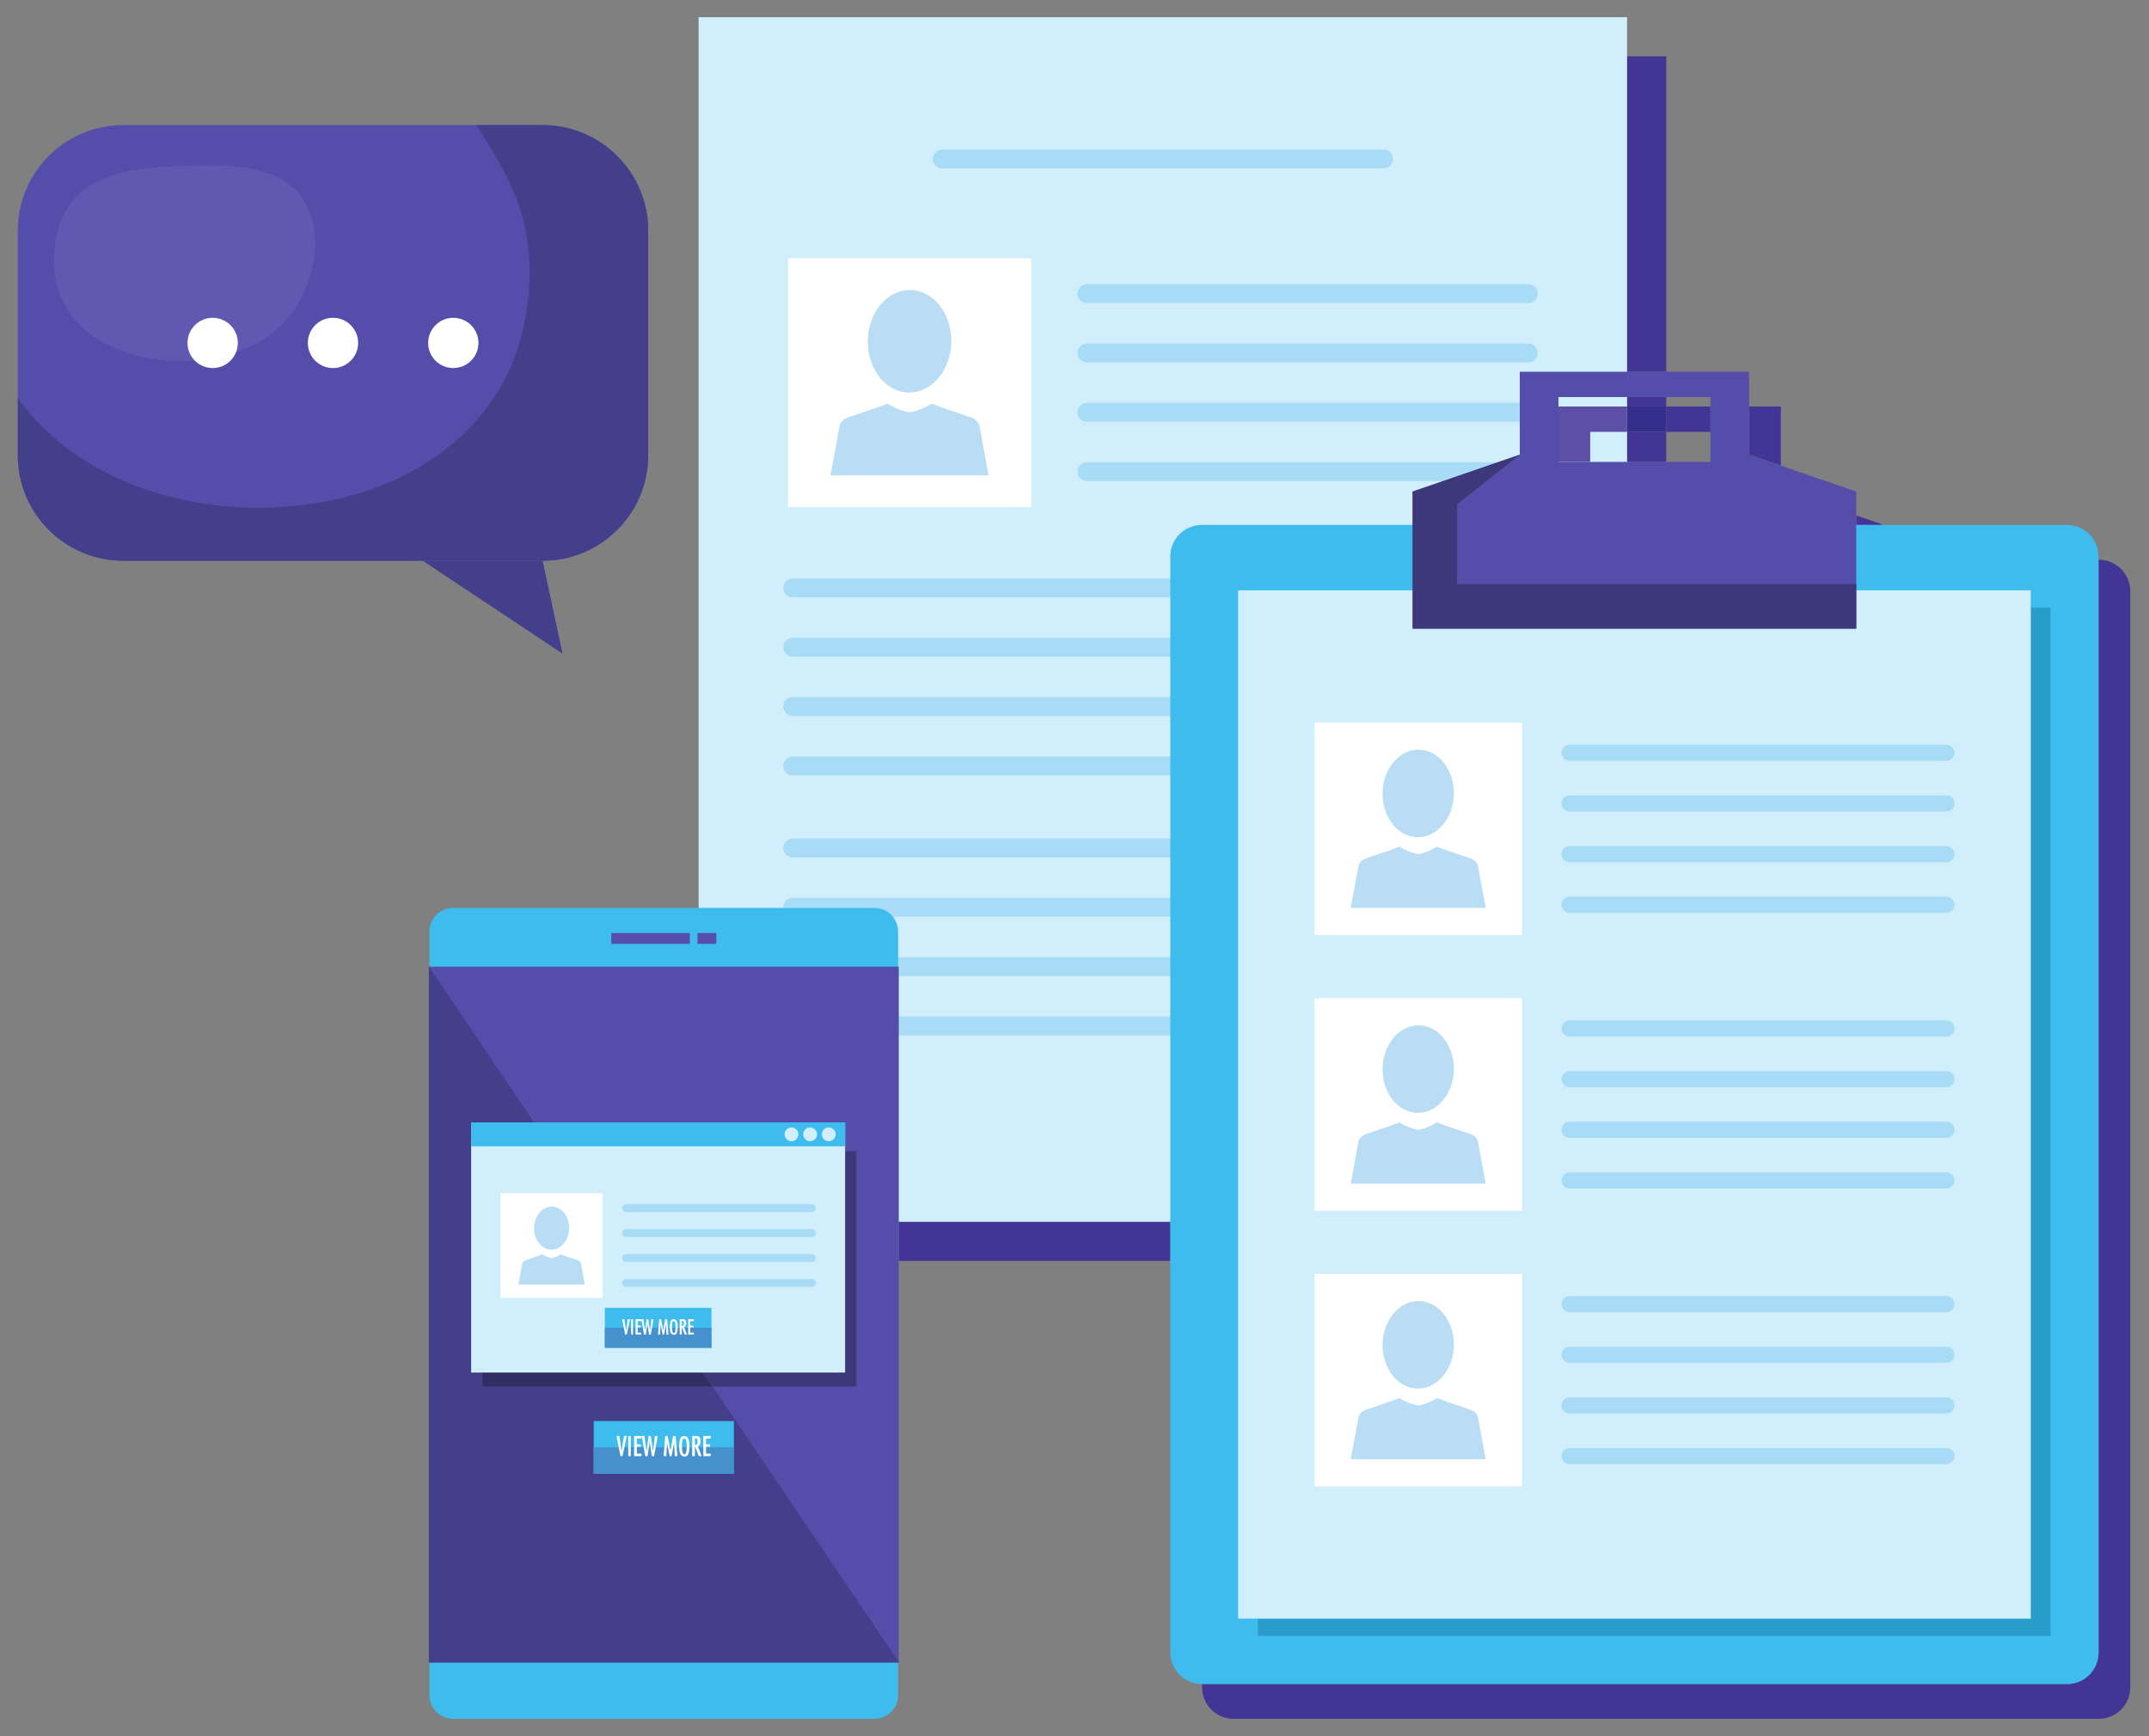 <svg width="125" height="101" xmlns="http://www.w3.org/2000/svg" xmlns:xlink="http://www.w3.org/1999/xlink" overflow="hidden"><rect width="100%" height="100%" fill="#808080" stroke="none"/><defs><clipPath id="clip0"><rect x="1182" y="20" width="125" height="101"/></clipPath><clipPath id="clip1"><rect x="1183" y="21" width="123" height="99"/></clipPath><clipPath id="clip2"><rect x="1183" y="21" width="123" height="99"/></clipPath><clipPath id="clip3"><rect x="1183" y="21" width="123" height="99"/></clipPath><clipPath id="clip4"><rect x="1206.74" y="75.983" width="27.736" height="40.961"/></clipPath><clipPath id="clip5"><path d="M1234.3 116.721 1206.95 116.721 1206.95 76.24 1214.2 86.975 1210.07 86.975 1210.07 100.672 1223.45 100.672 1234.3 116.721"/></clipPath></defs><g clip-path="url(#clip0)" transform="translate(-1182 -20)"><g clip-path="url(#clip1)"><g clip-path="url(#clip2)"><g clip-path="url(#clip3)"><path d="M77.053 89.845 61.26 89.845 61.26 87.569 77.053 87.569 77.053 89.845M105.901 43.359 103.621 43.359 103.621 41.612 105.901 41.612 105.901 43.359M105.901 40.138 103.621 40.138 103.621 39.586 105.901 39.586 105.901 40.138M105.901 38.113 103.621 38.113 103.621 19.763 105.901 19.763 105.901 38.113" fill="#433595" transform="matrix(1 0 0 1 1173.02 3.513)"/><path d="M49.616 87.569 103.621 87.569 103.621 17.488 49.616 17.488Z" fill="#D0EEFB" transform="matrix(1 0 0 1 1173.02 3.513)"/><path d="M68.958 45.992 54.814 45.992 54.814 31.511 68.958 31.511 68.958 45.992" fill="#FFFFFF" transform="matrix(1 0 0 1 1173.02 3.513)"/><path d="M65.978 41.398C65.948 40.916 65.431 40.762 65.431 40.762L63.837 40.221 63.16 39.97C62.643 40.319 62.073 40.447 61.886 40.481 61.698 40.447 61.128 40.319 60.611 39.97L59.933 40.221 58.336 40.762C58.336 40.762 57.823 40.916 57.792 41.398L57.288 44.143 66.482 44.143 65.978 41.398" fill="#B9DDF5" transform="matrix(1 0 0 1 1173.02 3.513)"/><path d="M64.314 36.386C64.284 38.034 63.171 39.349 61.831 39.324 60.489 39.3 59.427 37.944 59.458 36.295 59.489 34.647 60.6 33.335 61.941 33.36 63.282 33.384 64.345 34.738 64.314 36.386" fill="#B9DDF5" transform="matrix(1 0 0 1 1173.02 3.513)"/><path d="M98.426 33.573C98.426 33.877 98.18 34.122 97.877 34.122L72.2 34.122C71.896 34.122 71.651 33.877 71.651 33.573 71.651 33.27 71.896 33.025 72.2 33.025L97.877 33.025C98.18 33.025 98.426 33.27 98.426 33.573" fill="#A8DCF6" transform="matrix(1 0 0 1 1173.02 3.513)"/><path d="M98.426 37.025C98.426 37.328 98.18 37.574 97.877 37.574L72.2 37.574C71.896 37.574 71.651 37.328 71.651 37.025 71.651 36.722 71.896 36.476 72.2 36.476L97.877 36.476C98.18 36.476 98.426 36.722 98.426 37.025" fill="#A8DCF6" transform="matrix(1 0 0 1 1173.02 3.513)"/><path d="M98.426 40.477C98.426 40.78 98.18 41.025 97.877 41.025L72.2 41.025C71.896 41.025 71.651 40.78 71.651 40.477 71.651 40.175 71.896 39.928 72.2 39.928L97.877 39.928C98.18 39.928 98.426 40.175 98.426 40.477" fill="#A8DCF6" transform="matrix(1 0 0 1 1173.02 3.513)"/><path d="M98.426 43.929C98.426 44.233 98.18 44.478 97.877 44.478L72.2 44.478C71.896 44.478 71.651 44.233 71.651 43.929 71.651 43.626 71.896 43.381 72.2 43.381L97.877 43.381C98.18 43.381 98.426 43.626 98.426 43.929" fill="#A8DCF6" transform="matrix(1 0 0 1 1173.02 3.513)"/><path d="M98.426 50.691C98.426 50.995 98.18 51.24 97.877 51.24L55.087 51.24C54.784 51.24 54.538 50.995 54.538 50.691 54.538 50.388 54.784 50.142 55.087 50.142L97.877 50.142C98.18 50.142 98.426 50.388 98.426 50.691" fill="#A8DCF6" transform="matrix(1 0 0 1 1173.02 3.513)"/><path d="M98.426 54.143C98.426 54.446 98.18 54.691 97.877 54.691L55.087 54.691C54.784 54.691 54.538 54.446 54.538 54.143 54.538 53.839 54.784 53.594 55.087 53.594L97.877 53.594C98.18 53.594 98.426 53.839 98.426 54.143" fill="#A8DCF6" transform="matrix(1 0 0 1 1173.02 3.513)"/><path d="M98.426 57.594C98.426 57.898 98.18 58.143 97.877 58.143L55.087 58.143C54.784 58.143 54.538 57.898 54.538 57.594 54.538 57.291 54.784 57.047 55.087 57.047L97.877 57.047C98.18 57.047 98.426 57.291 98.426 57.594" fill="#A8DCF6" transform="matrix(1 0 0 1 1173.02 3.513)"/><path d="M98.426 61.047C98.426 61.351 98.18 61.596 97.877 61.596L55.087 61.596C54.784 61.596 54.538 61.351 54.538 61.047 54.538 60.744 54.784 60.499 55.087 60.499L97.877 60.499C98.18 60.499 98.426 60.744 98.426 61.047" fill="#A8DCF6" transform="matrix(1 0 0 1 1173.02 3.513)"/><path d="M98.426 65.82C98.426 66.123 98.18 66.369 97.877 66.369L55.087 66.369C54.784 66.369 54.538 66.123 54.538 65.82 54.538 65.517 54.784 65.271 55.087 65.271L97.877 65.271C98.18 65.271 98.426 65.517 98.426 65.82" fill="#A8DCF6" transform="matrix(1 0 0 1 1173.02 3.513)"/><path d="M98.426 69.272C98.426 69.575 98.18 69.821 97.877 69.821L55.087 69.821C54.784 69.821 54.538 69.575 54.538 69.272 54.538 68.969 54.784 68.723 55.087 68.723L97.877 68.723C98.18 68.723 98.426 68.969 98.426 69.272" fill="#A8DCF6" transform="matrix(1 0 0 1 1173.02 3.513)"/><path d="M98.426 72.725C98.426 73.027 98.18 73.273 97.877 73.273L55.087 73.273C54.784 73.273 54.538 73.027 54.538 72.725 54.538 72.421 54.784 72.176 55.087 72.176L97.877 72.176C98.18 72.176 98.426 72.421 98.426 72.725" fill="#A8DCF6" transform="matrix(1 0 0 1 1173.02 3.513)"/><path d="M98.426 76.176C98.426 76.48 98.18 76.725 97.877 76.725L55.087 76.725C54.784 76.725 54.538 76.48 54.538 76.176 54.538 75.873 54.784 75.628 55.087 75.628L97.877 75.628C98.18 75.628 98.426 75.873 98.426 76.176" fill="#A8DCF6" transform="matrix(1 0 0 1 1173.02 3.513)"/><path d="M90.006 25.736C90.006 26.039 89.76 26.285 89.457 26.285L63.782 26.285C63.477 26.285 63.233 26.039 63.233 25.736 63.233 25.433 63.477 25.187 63.782 25.187L89.457 25.187C89.76 25.187 90.006 25.433 90.006 25.736" fill="#A8DCF6" transform="matrix(1 0 0 1 1173.02 3.513)"/><path d="M61.221 115.115C61.221 115.873 60.606 116.488 59.848 116.488L35.333 116.488C34.573 116.488 33.958 115.873 33.958 115.115L33.958 70.685C33.958 69.926 34.573 69.311 35.333 69.311L59.848 69.311C60.606 69.311 61.221 69.926 61.221 70.685L61.221 115.115" fill="#3EBCED" transform="matrix(1 0 0 1 1173.02 3.513)"/><path d="M33.921 113.208 61.26 113.208 61.26 72.727 33.921 72.727Z" fill="#544EAA" transform="matrix(1 0 0 1 1173.02 3.513)"/><g clip-path="url(#clip4)"><g clip-path="url(#clip5)"><path d="M33.921 113.208 61.26 113.208 61.26 72.727 33.921 72.727Z" fill="#443F8A" transform="matrix(1 0 0 1 1173.02 3.513)"/></g></g><path d="M44.535 71.4 49.105 71.4 49.105 70.77 44.535 70.77Z" fill="#544EAA" transform="matrix(1 0 0 1 1173.02 3.513)"/><path d="M49.552 71.4 50.645 71.4 50.645 70.77 49.552 70.77Z" fill="#544EAA" transform="matrix(1 0 0 1 1173.02 3.513)"/><path d="M51.667 102.224 43.514 102.224 43.514 99.165 51.667 99.165 51.667 102.224" fill="#3EBCED" transform="matrix(1 0 0 1 1173.02 3.513)"/><path d="M51.667 102.224 43.514 102.224 43.514 100.693 51.667 100.693 51.667 102.224" fill="#4591CD" transform="matrix(1 0 0 1 1173.02 3.513)"/><path d="M44.838 100.031 45.008 100.031 45.131 100.9 45.278 100.031 45.438 100.031 45.191 101.205 45.071 101.205 44.838 100.031" fill="#FFFFFF" transform="matrix(1 0 0 1 1173.02 3.513)"/><path d="M45.523 100.031 45.67 100.031 45.67 101.205 45.523 101.205 45.523 100.031" fill="#FFFFFF" transform="matrix(1 0 0 1 1173.02 3.513)"/><path d="M45.865 100.031 46.294 100.031 46.294 100.179 46.023 100.179 46.023 100.52 46.256 100.52 46.256 100.655 46.023 100.655 46.023 101.059 46.294 101.059 46.294 101.205 45.865 101.205 45.865 100.031" fill="#FFFFFF" transform="matrix(1 0 0 1 1173.02 3.513)"/><path d="M46.649 101.205 46.513 101.205 46.304 100.031 46.463 100.031 46.586 100.912 46.709 100.031 46.832 100.031 46.965 100.9 47.076 100.031 47.236 100.031 47.028 101.205 46.892 101.205 46.769 100.336 46.649 101.205" fill="#FFFFFF" transform="matrix(1 0 0 1 1173.02 3.513)"/><path d="M47.676 100.031 47.811 100.031 47.983 100.888 48.129 100.031 48.277 100.031 48.385 101.205 48.227 101.205 48.19 100.398 48.043 101.205 47.934 101.205 47.775 100.398 47.738 101.205 47.579 101.205 47.676 100.031" fill="#FFFFFF" transform="matrix(1 0 0 1 1173.02 3.513)"/><path d="M48.777 100.179C48.723 100.179 48.687 100.222 48.67 100.308 48.653 100.393 48.644 100.498 48.644 100.619 48.644 100.797 48.657 100.921 48.684 100.991 48.713 101.061 48.747 101.097 48.79 101.097 48.838 101.097 48.873 101.058 48.894 100.978 48.915 100.899 48.925 100.779 48.925 100.619 48.925 100.461 48.912 100.347 48.888 100.28 48.863 100.213 48.826 100.179 48.777 100.179ZM48.777 100.031C48.881 100.032 48.959 100.083 49.008 100.181 49.059 100.282 49.083 100.436 49.083 100.645 49.083 100.815 49.065 100.955 49.025 101.066 48.987 101.176 48.913 101.23 48.803 101.23 48.704 101.23 48.627 101.188 48.57 101.104 48.512 101.02 48.484 100.871 48.484 100.658 48.484 100.472 48.504 100.323 48.543 100.206 48.584 100.09 48.661 100.032 48.777 100.032L48.777 100.031" fill="#FFFFFF" transform="matrix(1 0 0 1 1173.02 3.513)"/><path d="M49.531 100.5C49.551 100.467 49.561 100.416 49.561 100.35 49.561 100.288 49.553 100.243 49.537 100.212 49.521 100.181 49.487 100.165 49.433 100.165L49.417 100.165 49.401 100.167 49.401 100.558C49.467 100.553 49.512 100.533 49.531 100.5ZM49.242 100.031 49.45 100.031C49.555 100.032 49.629 100.056 49.669 100.101 49.711 100.149 49.732 100.228 49.732 100.338 49.732 100.416 49.717 100.483 49.689 100.535 49.66 100.587 49.621 100.619 49.573 100.632L49.792 101.205 49.621 101.205 49.401 100.606 49.401 101.205 49.242 101.205 49.242 100.031" fill="#FFFFFF" transform="matrix(1 0 0 1 1173.02 3.513)"/><path d="M49.891 100.031 50.319 100.031 50.319 100.179 50.048 100.179 50.048 100.52 50.282 100.52 50.282 100.655 50.048 100.655 50.048 101.059 50.319 101.059 50.319 101.205 49.891 101.205 49.891 100.031" fill="#FFFFFF" transform="matrix(1 0 0 1 1173.02 3.513)"/><path d="M58.797 97.16 50.421 97.16 41.17 83.462 58.797 83.462 58.797 97.16" fill="#3D387A" transform="matrix(1 0 0 1 1173.02 3.513)"/><path d="M50.421 97.16 37.042 97.16 37.042 83.462 41.17 83.462 50.421 97.16" fill="#322E64" transform="matrix(1 0 0 1 1173.02 3.513)"/><path d="M58.138 96.342 36.385 96.342 36.385 81.787 58.138 81.787 58.138 96.342" fill="#D0EEFB" transform="matrix(1 0 0 1 1173.02 3.513)"/><path d="M58.138 83.178 58.138 81.787 36.385 81.787 36.385 83.178 58.138 83.178" fill="#3EBCED" transform="matrix(1 0 0 1 1173.02 3.513)"/><path d="M50.362 94.904 44.16 94.904 44.16 92.577 50.362 92.577 50.362 94.904" fill="#3EBCED" transform="matrix(1 0 0 1 1173.02 3.513)"/><path d="M50.362 94.904 44.16 94.904 44.16 93.74 50.362 93.74 50.362 94.904" fill="#4591CD" transform="matrix(1 0 0 1 1173.02 3.513)"/><path d="M45.168 93.236 45.297 93.236 45.391 93.897 45.503 93.236 45.625 93.236 45.438 94.129 45.345 94.129 45.168 93.236" fill="#FFFFFF" transform="matrix(1 0 0 1 1173.02 3.513)"/><path d="M45.689 93.236 45.802 93.236 45.802 94.129 45.689 94.129 45.689 93.236" fill="#FFFFFF" transform="matrix(1 0 0 1 1173.02 3.513)"/><path d="M45.95 93.236 46.276 93.236 46.276 93.349 46.07 93.349 46.07 93.609 46.248 93.609 46.248 93.711 46.07 93.711 46.07 94.019 46.276 94.019 46.276 94.129 45.95 94.129 45.95 93.236" fill="#FFFFFF" transform="matrix(1 0 0 1 1173.02 3.513)"/><path d="M46.545 94.129 46.442 94.129 46.284 93.236 46.404 93.236 46.497 93.907 46.591 93.236 46.684 93.236 46.787 93.897 46.87 93.236 46.992 93.236 46.833 94.129 46.731 94.129 46.638 93.47 46.545 94.129" fill="#FFFFFF" transform="matrix(1 0 0 1 1173.02 3.513)"/><path d="M47.327 93.236 47.429 93.236 47.561 93.888 47.672 93.236 47.783 93.236 47.866 94.129 47.745 94.129 47.717 93.515 47.606 94.129 47.523 94.129 47.402 93.515 47.374 94.129 47.253 94.129 47.327 93.236" fill="#FFFFFF" transform="matrix(1 0 0 1 1173.02 3.513)"/><path d="M48.164 93.349C48.123 93.349 48.095 93.382 48.083 93.446 48.069 93.512 48.063 93.59 48.063 93.684 48.063 93.819 48.073 93.914 48.094 93.967 48.115 94.021 48.142 94.047 48.174 94.047 48.211 94.047 48.238 94.017 48.254 93.956 48.269 93.897 48.277 93.806 48.277 93.684 48.277 93.562 48.267 93.477 48.249 93.427 48.229 93.375 48.202 93.35 48.164 93.35ZM48.164 93.236C48.244 93.237 48.303 93.275 48.341 93.352 48.378 93.428 48.398 93.545 48.398 93.704 48.398 93.834 48.383 93.94 48.353 94.024 48.324 94.107 48.267 94.149 48.184 94.149 48.11 94.149 48.051 94.116 48.006 94.052 47.963 93.989 47.941 93.875 47.941 93.713 47.941 93.573 47.956 93.457 47.987 93.37 48.017 93.281 48.077 93.237 48.164 93.237L48.164 93.236" fill="#FFFFFF" transform="matrix(1 0 0 1 1173.02 3.513)"/><path d="M48.737 93.593C48.753 93.568 48.761 93.53 48.761 93.48 48.761 93.432 48.755 93.397 48.742 93.374 48.731 93.352 48.704 93.339 48.663 93.339L48.651 93.339 48.639 93.341 48.639 93.637C48.689 93.632 48.723 93.619 48.737 93.593ZM48.518 93.236 48.676 93.236C48.756 93.237 48.811 93.256 48.843 93.29 48.874 93.326 48.89 93.386 48.89 93.47 48.89 93.53 48.88 93.579 48.858 93.62 48.836 93.66 48.806 93.684 48.769 93.694L48.937 94.129 48.806 94.129 48.639 93.674 48.639 94.129 48.518 94.129 48.518 93.236" fill="#FFFFFF" transform="matrix(1 0 0 1 1173.02 3.513)"/><path d="M49.011 93.236 49.337 93.236 49.337 93.349 49.131 93.349 49.131 93.609 49.309 93.609 49.309 93.711 49.131 93.711 49.131 94.019 49.337 94.019 49.337 94.129 49.011 94.129 49.011 93.236" fill="#FFFFFF" transform="matrix(1 0 0 1 1173.02 3.513)"/><path d="M55.422 82.481C55.422 82.705 55.241 82.886 55.018 82.886 54.797 82.886 54.617 82.705 54.617 82.481 54.617 82.26 54.797 82.079 55.018 82.079 55.241 82.079 55.422 82.26 55.422 82.481" fill="#D0EEFB" transform="matrix(1 0 0 1 1173.02 3.513)"/><path d="M56.505 82.481C56.505 82.705 56.324 82.886 56.102 82.886 55.88 82.886 55.699 82.705 55.699 82.481 55.699 82.26 55.88 82.079 56.102 82.079 56.324 82.079 56.505 82.26 56.505 82.481" fill="#D0EEFB" transform="matrix(1 0 0 1 1173.02 3.513)"/><path d="M57.588 82.481C57.588 82.705 57.407 82.886 57.184 82.886 56.962 82.886 56.782 82.705 56.782 82.481 56.782 82.26 56.962 82.079 57.184 82.079 57.407 82.079 57.588 82.26 57.588 82.481" fill="#D0EEFB" transform="matrix(1 0 0 1 1173.02 3.513)"/><path d="M44.039 91.998 38.09 91.998 38.09 85.906 44.039 85.906 44.039 91.998" fill="#FFFFFF" transform="matrix(1 0 0 1 1173.02 3.513)"/><path d="M42.785 90.065C42.773 89.862 42.556 89.798 42.556 89.798L41.884 89.571 41.6 89.465C41.382 89.611 41.143 89.665 41.065 89.68 40.986 89.665 40.746 89.611 40.528 89.465L40.244 89.571 39.572 89.798C39.572 89.798 39.355 89.862 39.343 90.065L39.131 91.221 42.998 91.221 42.785 90.065" fill="#B9DDF5" transform="matrix(1 0 0 1 1173.02 3.513)"/><path d="M42.086 87.957C42.073 88.651 41.605 89.204 41.041 89.193 40.477 89.183 40.031 88.613 40.043 87.919 40.055 87.227 40.524 86.673 41.087 86.684 41.652 86.695 42.098 87.264 42.086 87.957" fill="#B9DDF5" transform="matrix(1 0 0 1 1173.02 3.513)"/><path d="M56.434 86.774C56.434 86.902 56.33 87.006 56.202 87.006L45.403 87.006C45.275 87.006 45.172 86.902 45.172 86.774 45.172 86.646 45.275 86.544 45.403 86.544L56.202 86.544C56.33 86.544 56.434 86.646 56.434 86.774" fill="#A8DCF6" transform="matrix(1 0 0 1 1173.02 3.513)"/><path d="M56.434 88.227C56.434 88.353 56.33 88.457 56.202 88.457L45.403 88.457C45.275 88.457 45.172 88.353 45.172 88.227 45.172 88.1 45.275 87.995 45.403 87.995L56.202 87.995C56.33 87.995 56.434 88.1 56.434 88.227" fill="#A8DCF6" transform="matrix(1 0 0 1 1173.02 3.513)"/><path d="M56.434 89.678C56.434 89.806 56.33 89.909 56.202 89.909L45.403 89.909C45.275 89.909 45.172 89.806 45.172 89.678 45.172 89.551 45.275 89.448 45.403 89.448L56.202 89.448C56.33 89.448 56.434 89.551 56.434 89.678" fill="#A8DCF6" transform="matrix(1 0 0 1 1173.02 3.513)"/><path d="M56.434 91.13C56.434 91.258 56.33 91.361 56.202 91.361L45.403 91.361C45.275 91.361 45.172 91.258 45.172 91.13 45.172 91.002 45.275 90.899 45.403 90.899L56.202 90.899C56.33 90.899 56.434 91.002 56.434 91.13" fill="#A8DCF6" transform="matrix(1 0 0 1 1173.02 3.513)"/><path d="M131.059 116.488 80.732 116.488C79.72 116.488 78.9 115.669 78.9 114.656L78.9 114.464 129.214 114.464C130.225 114.464 131.045 113.643 131.045 112.631L131.045 49.053 131.059 49.053C132.07 49.053 132.892 49.873 132.892 50.884L132.892 114.656C132.892 115.669 132.07 116.488 131.059 116.488M118.557 47.028 116.951 47.028 116.951 46.475 118.557 47.028M112.566 43.577 110.719 42.941 110.719 40.138 112.566 40.138 112.566 43.577M108.471 41.612 105.901 41.612 105.901 40.138 108.471 40.138 108.471 41.612" fill="#433595" transform="matrix(1 0 0 1 1173.02 3.513)"/><path d="M103.621 41.612 105.901 41.612 105.901 40.138 103.621 40.138Z" fill="#332F8B" transform="matrix(1 0 0 1 1173.02 3.513)"/><path d="M101.476 43.359 99.63 43.359 99.63 40.138 103.621 40.138 103.621 41.612 101.476 41.612 101.476 43.359" fill="#5D4FA8" transform="matrix(1 0 0 1 1173.02 3.513)"/><path d="M131.045 112.631C131.045 113.643 130.225 114.464 129.214 114.464L78.886 114.464C77.874 114.464 77.053 113.643 77.053 112.631L77.053 48.859C77.053 47.847 77.874 47.028 78.886 47.028L129.214 47.028C130.225 47.028 131.045 47.847 131.045 48.859L131.045 112.631" fill="#3EBCED" transform="matrix(1 0 0 1 1173.02 3.513)"/><path d="M128.251 111.665 82.149 111.665 82.149 110.659 127.101 110.659 127.101 51.838 128.251 51.838 128.251 111.665" fill="#2A9CCB" transform="matrix(1 0 0 1 1173.02 3.513)"/><path d="M80.998 110.659 127.101 110.659 127.101 50.832 80.998 50.832Z" fill="#D0EEFB" transform="matrix(1 0 0 1 1173.02 3.513)"/><path d="M108.471 43.359 99.63 43.359 99.63 39.586 108.471 39.586 108.471 43.359M110.719 42.941 110.719 38.113 97.381 38.113 97.381 42.941 91.148 45.086 91.148 53.061 116.951 53.061 116.951 45.086 110.719 42.941" fill="#544EAA" transform="matrix(1 0 0 1 1173.02 3.513)"/><path d="M116.951 53.061 91.148 53.061 91.148 45.086 97.381 42.941 93.736 45.822 93.736 50.475 116.951 50.475 116.951 53.061" fill="#3D387A" transform="matrix(1 0 0 1 1173.02 3.513)"/><path d="M97.509 70.888 85.435 70.888 85.435 58.525 97.509 58.525 97.509 70.888" fill="#FFFFFF" transform="matrix(1 0 0 1 1173.02 3.513)"/><path d="M94.966 66.966C94.939 66.555 94.5 66.424 94.5 66.424L93.137 65.963 92.56 65.747C92.117 66.044 91.631 66.153 91.472 66.184 91.312 66.153 90.826 66.044 90.384 65.747L89.806 65.963 88.443 66.424C88.443 66.424 88.005 66.555 87.979 66.966L87.548 69.31 95.396 69.31 94.966 66.966" fill="#B9DDF5" transform="matrix(1 0 0 1 1173.02 3.513)"/><path d="M93.546 62.687C93.519 64.094 92.57 65.218 91.425 65.196 90.279 65.175 89.374 64.018 89.4 62.611 89.425 61.203 90.376 60.083 91.52 60.104 92.665 60.125 93.572 61.282 93.546 62.687" fill="#B9DDF5" transform="matrix(1 0 0 1 1173.02 3.513)"/><path d="M97.509 86.927 85.435 86.927 85.435 74.565 97.509 74.565 97.509 86.927" fill="#FFFFFF" transform="matrix(1 0 0 1 1173.02 3.513)"/><path d="M94.966 83.004C94.939 82.593 94.5 82.463 94.5 82.463L93.137 82 92.56 81.786C92.117 82.082 91.631 82.193 91.472 82.221 91.312 82.193 90.826 82.082 90.384 81.786L89.806 82 88.443 82.463C88.443 82.463 88.005 82.593 87.979 83.004L87.548 85.348 95.396 85.348 94.966 83.004" fill="#B9DDF5" transform="matrix(1 0 0 1 1173.02 3.513)"/><path d="M93.546 78.727C93.519 80.133 92.57 81.257 91.425 81.234 90.279 81.212 89.374 80.055 89.4 78.648 89.425 77.243 90.376 76.122 91.52 76.142 92.665 76.163 93.572 77.32 93.546 78.727" fill="#B9DDF5" transform="matrix(1 0 0 1 1173.02 3.513)"/><path d="M97.509 102.965 85.435 102.965 85.435 90.603 97.509 90.603 97.509 102.965" fill="#FFFFFF" transform="matrix(1 0 0 1 1173.02 3.513)"/><path d="M94.966 99.044C94.939 98.63 94.5 98.5 94.5 98.5L93.137 98.038 92.56 97.824C92.117 98.121 91.631 98.232 91.472 98.261 91.312 98.232 90.826 98.121 90.384 97.824L89.806 98.038 88.443 98.5C88.443 98.5 88.005 98.63 87.979 99.044L87.548 101.386 95.396 101.386 94.966 99.044" fill="#B9DDF5" transform="matrix(1 0 0 1 1173.02 3.513)"/><path d="M93.546 94.766C93.519 96.173 92.57 97.295 91.425 97.273 90.279 97.252 89.374 96.095 89.4 94.688 89.425 93.281 90.376 92.159 91.52 92.181 92.665 92.203 93.572 93.359 93.546 94.766" fill="#B9DDF5" transform="matrix(1 0 0 1 1173.02 3.513)"/><path d="M122.666 60.286C122.666 60.544 122.455 60.755 122.197 60.755L100.277 60.755C100.019 60.755 99.808 60.544 99.808 60.286 99.808 60.028 100.019 59.818 100.277 59.818L122.197 59.818C122.455 59.818 122.666 60.028 122.666 60.286" fill="#A8DCF6" transform="matrix(1 0 0 1 1173.02 3.513)"/><path d="M122.666 63.233C122.666 63.492 122.455 63.702 122.197 63.702L100.277 63.702C100.019 63.702 99.808 63.492 99.808 63.233 99.808 62.974 100.019 62.764 100.277 62.764L122.197 62.764C122.455 62.764 122.666 62.974 122.666 63.233" fill="#A8DCF6" transform="matrix(1 0 0 1 1173.02 3.513)"/><path d="M122.666 66.179C122.666 66.439 122.455 66.648 122.197 66.648L100.277 66.648C100.019 66.648 99.808 66.439 99.808 66.179 99.808 65.922 100.019 65.711 100.277 65.711L122.197 65.711C122.455 65.711 122.666 65.922 122.666 66.179" fill="#A8DCF6" transform="matrix(1 0 0 1 1173.02 3.513)"/><path d="M122.666 69.127C122.666 69.385 122.455 69.596 122.197 69.596L100.277 69.596C100.019 69.596 99.808 69.385 99.808 69.127 99.808 68.867 100.019 68.658 100.277 68.658L122.197 68.658C122.455 68.658 122.666 68.867 122.666 69.127" fill="#A8DCF6" transform="matrix(1 0 0 1 1173.02 3.513)"/><path d="M122.666 76.325C122.666 76.584 122.455 76.794 122.197 76.794L100.277 76.794C100.019 76.794 99.808 76.584 99.808 76.325 99.808 76.066 100.019 75.856 100.277 75.856L122.197 75.856C122.455 75.856 122.666 76.066 122.666 76.325" fill="#A8DCF6" transform="matrix(1 0 0 1 1173.02 3.513)"/><path d="M122.666 79.272C122.666 79.53 122.455 79.74 122.197 79.74L100.277 79.74C100.019 79.74 99.808 79.53 99.808 79.272 99.808 79.013 100.019 78.803 100.277 78.803L122.197 78.803C122.455 78.803 122.666 79.013 122.666 79.272" fill="#A8DCF6" transform="matrix(1 0 0 1 1173.02 3.513)"/><path d="M122.666 82.219C122.666 82.477 122.455 82.687 122.197 82.687L100.277 82.687C100.019 82.687 99.808 82.477 99.808 82.219 99.808 81.959 100.019 81.75 100.277 81.75L122.197 81.75C122.455 81.75 122.666 81.959 122.666 82.219" fill="#A8DCF6" transform="matrix(1 0 0 1 1173.02 3.513)"/><path d="M122.666 85.164C122.666 85.424 122.455 85.633 122.197 85.633L100.277 85.633C100.019 85.633 99.808 85.424 99.808 85.164 99.808 84.907 100.019 84.698 100.277 84.698L122.197 84.698C122.455 84.698 122.666 84.907 122.666 85.164" fill="#A8DCF6" transform="matrix(1 0 0 1 1173.02 3.513)"/><path d="M122.666 92.363C122.666 92.623 122.455 92.831 122.197 92.831L100.277 92.831C100.019 92.831 99.808 92.623 99.808 92.363 99.808 92.105 100.019 91.894 100.277 91.894L122.197 91.894C122.455 91.894 122.666 92.105 122.666 92.363" fill="#A8DCF6" transform="matrix(1 0 0 1 1173.02 3.513)"/><path d="M122.666 95.31C122.666 95.57 122.455 95.779 122.197 95.779L100.277 95.779C100.019 95.779 99.808 95.57 99.808 95.31 99.808 95.053 100.019 94.842 100.277 94.842L122.197 94.842C122.455 94.842 122.666 95.053 122.666 95.31" fill="#A8DCF6" transform="matrix(1 0 0 1 1173.02 3.513)"/><path d="M122.666 98.258C122.666 98.515 122.455 98.725 122.197 98.725L100.277 98.725C100.019 98.725 99.808 98.515 99.808 98.258 99.808 97.999 100.019 97.789 100.277 97.789L122.197 97.789C122.455 97.789 122.666 97.999 122.666 98.258" fill="#A8DCF6" transform="matrix(1 0 0 1 1173.02 3.513)"/><path d="M122.666 101.204C122.666 101.463 122.455 101.673 122.197 101.673L100.277 101.673C100.019 101.673 99.808 101.463 99.808 101.204 99.808 100.946 100.019 100.736 100.277 100.736L122.197 100.736C122.455 100.736 122.666 100.946 122.666 101.204" fill="#A8DCF6" transform="matrix(1 0 0 1 1173.02 3.513)"/><path d="M10.014 42.967C10.014 46.362 12.766 49.113 16.159 49.113L40.538 49.113C43.932 49.113 46.683 46.362 46.683 42.967L46.683 29.91C46.683 26.514 43.932 23.763 40.538 23.763L16.159 23.763C12.766 23.763 10.014 26.514 10.014 29.91L10.014 42.967" fill="#544EAA" transform="matrix(1 0 0 1 1173.02 3.513)"/><path d="M19.497 37.495C18.8 37.495 18.114 37.428 17.464 37.295 14.442 36.683 12.098 34.822 12.127 31.634 12.18 26.367 16.606 26.172 20.796 26.11 20.913 26.109 21.033 26.108 21.154 26.108 23.121 26.108 25.569 26.369 26.673 28.179 26.997 28.711 27.189 29.309 27.267 29.934 27.537 32.055 26.51 34.49 24.998 35.73 23.515 36.946 21.47 37.495 19.497 37.495" fill="#6159B1" transform="matrix(1 0 0 1 1173.02 3.513)"/><path d="M40.538 49.113 16.159 49.113C12.766 49.113 10.014 46.362 10.014 42.967L10.014 39.654C13.128 43.988 18.64 46.025 24.017 46.025 26.158 46.025 28.276 45.702 30.215 45.073 34.714 43.611 38.347 40.354 39.413 35.612 39.994 33.026 39.958 30.283 38.929 27.81 38.331 26.376 37.53 25.055 36.683 23.763L40.538 23.763C43.932 23.763 46.683 26.514 46.683 29.91L46.683 42.967C46.683 46.362 43.932 49.113 40.538 49.113" fill="#443F8A" transform="matrix(1 0 0 1 1173.02 3.513)"/><path d="M40.538 49.113 41.695 54.505 33.581 49.113 40.538 49.113" fill="#544EAA" transform="matrix(1 0 0 1 1173.02 3.513)"/><path d="M41.695 54.505 33.581 49.113 40.538 49.113 41.695 54.505" fill="#443F8A" transform="matrix(1 0 0 1 1173.02 3.513)"/><path d="M33.884 36.438C33.884 37.247 34.539 37.9 35.346 37.9 36.154 37.9 36.81 37.247 36.81 36.438 36.81 35.631 36.154 34.976 35.346 34.976 34.539 34.976 33.884 35.631 33.884 36.438" fill="#FFFFFF" transform="matrix(1 0 0 1 1173.02 3.513)"/><path d="M26.886 36.438C26.886 37.247 27.541 37.9 28.348 37.9 29.157 37.9 29.811 37.247 29.811 36.438 29.811 35.631 29.157 34.976 28.348 34.976 27.541 34.976 26.886 35.631 26.886 36.438" fill="#FFFFFF" transform="matrix(1 0 0 1 1173.02 3.513)"/><path d="M19.887 36.438C19.887 37.247 20.542 37.9 21.351 37.9 22.158 37.9 22.813 37.247 22.813 36.438 22.813 35.631 22.158 34.976 21.351 34.976 20.542 34.976 19.887 35.631 19.887 36.438" fill="#FFFFFF" transform="matrix(1 0 0 1 1173.02 3.513)"/></g></g></g></g></svg>